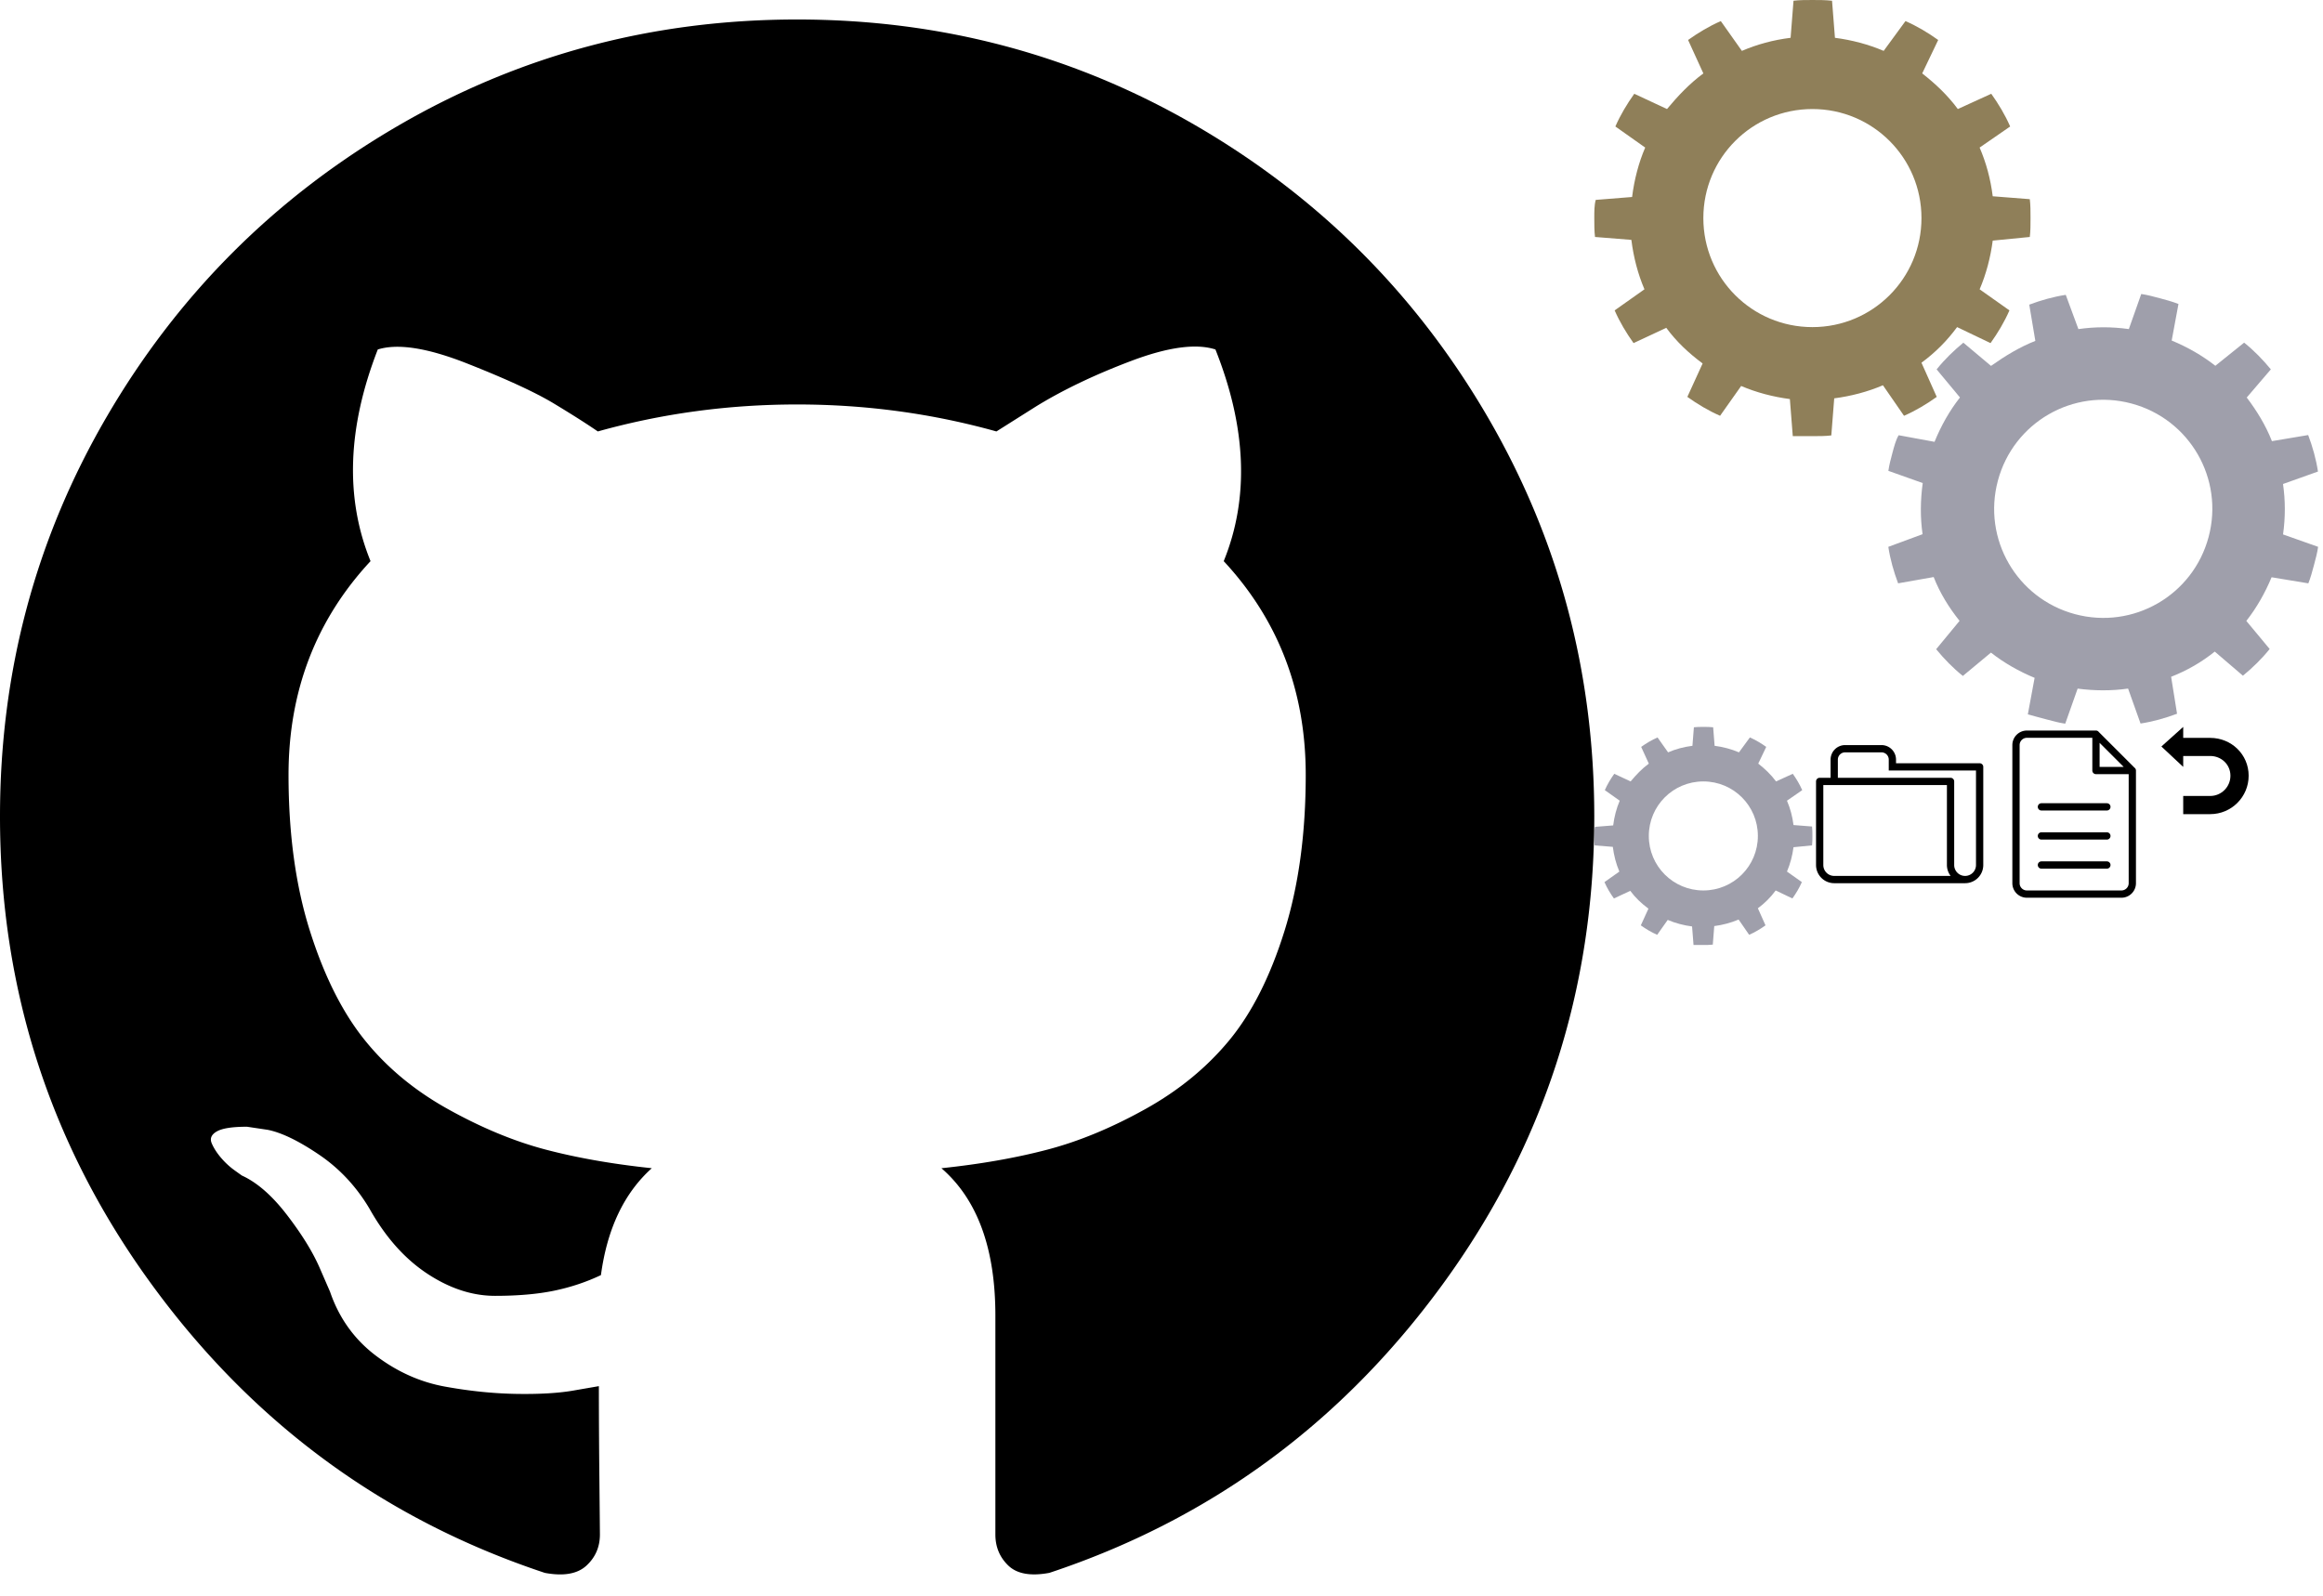 <?xml version="1.0" encoding="utf-8"?><!DOCTYPE svg  PUBLIC '-//W3C//DTD SVG 1.1//EN'  'http://www.w3.org/Graphics/SVG/1.1/DTD/svg11.dtd'><svg width="639" height="439" viewBox="0 0 639 439" xmlns="http://www.w3.org/2000/svg" xmlns:xlink="http://www.w3.org/1999/xlink"><svg width="24" height="24" viewBox="0 0 24 24" id="client--svg--back" x="594.549" y="200"><path d="M13.427 3.021H6V0L0 5.39 6 11V8h7.427c3.071 0 5.561 2.356 5.561 5.427 0 3.071-2.489 5.573-5.561 5.573H6v5h7.427C19.267 24 24 19.266 24 13.427S19.267 3.021 13.427 3.021z"/></svg><svg height="48" viewBox="0 0 48 48" width="48" id="client--svg--dir" x="498.549" y="200"><path clip-rule="evenodd" d="M42 43H6a5 5 0 0 1-5-5V15a1 1 0 0 1 1-1h3V9a4 4 0 0 1 4-4h10a4 4 0 0 1 4 4v1h23a1 1 0 0 1 1 1v27a5 5 0 0 1-5 5zM3 16v22a3 3 0 0 0 3 3h32.022A4.962 4.962 0 0 1 37 38V16H3zm42-4H21V9a2 2 0 0 0-2-2H9a2 2 0 0 0-2 2v5h31c.278 0 .529.114.71.298.179.181.29.428.29.702v23a3 3 0 1 0 6 0V12z" fill-rule="evenodd"/></svg><svg height="48" viewBox="0 0 48 48" width="48" id="client--svg--file" x="546.549" y="200"><path clip-rule="evenodd" d="M37 47H11a4 4 0 0 1-4-4V5a4 4 0 0 1 4-4h19c.32 0 .593.161.776.395l9.829 9.829A.981.981 0 0 1 41 12v31a4 4 0 0 1-4 4zM31 4.381V11h6.619L31 4.381zM39 13h-9a1 1 0 0 1-1-1V3H11a2 2 0 0 0-2 2v38a2 2 0 0 0 2 2h26a2 2 0 0 0 2-2V13zm-6 26H15a1 1 0 1 1 0-2h18a1 1 0 1 1 0 2zm0-8H15a1 1 0 1 1 0-2h18a1 1 0 1 1 0 2zm0-8H15a1 1 0 1 1 0-2h18a1 1 0 1 1 0 2z" fill-rule="evenodd"/></svg><svg width="200" height="200" viewBox="0 0 100 100" preserveAspectRatio="xMidYMid" class="duil-gears" id="client--svg--gears" x="438.549"><path fill="none" class="dbk" d="M0 0h100v100H0z"/><g transform="translate(-20 -20)"><path d="M79.9 52.6c.1-.8.1-1.7.1-2.6s0-1.8-.1-2.6l-5.1-.4c-.3-2.4-.9-4.6-1.8-6.7l4.2-2.9c-.7-1.6-1.6-3.1-2.6-4.5L70 35c-1.4-1.9-3.1-3.5-4.9-4.9l2.2-4.6c-1.4-1-2.9-1.9-4.5-2.6l-3 4.1c-2.1-.9-4.4-1.5-6.7-1.8l-.4-5.1c-.9-.1-1.8-.1-2.7-.1s-1.8 0-2.6.1l-.4 5.1c-2.4.3-4.6.9-6.7 1.8l-2.9-4.1c-1.6.7-3.1 1.6-4.5 2.6l2.1 4.6c-1.9 1.4-3.5 3.1-5 4.9l-4.5-2.1c-1 1.4-1.9 2.9-2.6 4.5l4.1 2.9c-.9 2.1-1.5 4.4-1.8 6.8l-5 .4c-.2.7-.2 1.6-.2 2.5s0 1.8.1 2.6l5 .4c.3 2.4.9 4.7 1.8 6.8l-4.1 2.9c.7 1.6 1.6 3.1 2.6 4.5l4.5-2.1c1.4 1.9 3.1 3.5 5 4.9l-2.1 4.6c1.4 1 2.9 1.9 4.5 2.6l2.9-4.1c2.1.9 4.4 1.5 6.7 1.8l.4 5.1H50c.9 0 1.8 0 2.6-.1l.4-5.1c2.3-.3 4.6-.9 6.7-1.8l2.9 4.2c1.6-.7 3.1-1.6 4.5-2.6L65 69.9c1.9-1.4 3.5-3 4.9-4.9l4.6 2.2c1-1.4 1.9-2.9 2.6-4.5L73 59.8c.9-2.1 1.5-4.4 1.8-6.7l5.1-.5zM50 65c-8.3 0-15-6.7-15-15s6.7-15 15-15 15 6.7 15 15-6.7 15-15 15z" fill="#8f7f59"><animateTransform attributeName="transform" type="rotate" from="90 50 50" to="0 50 50" dur="1s" repeatCount="indefinite"/></path></g><g transform="rotate(15 -15.958 135.958)"><path d="M79.9 52.6c.1-.8.1-1.7.1-2.6s0-1.8-.1-2.6l-5.1-.4c-.3-2.4-.9-4.6-1.8-6.7l4.2-2.9c-.7-1.6-1.6-3.1-2.6-4.5L70 35c-1.4-1.9-3.1-3.5-4.9-4.9l2.2-4.6c-1.4-1-2.9-1.9-4.5-2.6l-3 4.1c-2.1-.9-4.4-1.5-6.7-1.8l-.4-5.1c-.9-.1-1.8-.1-2.7-.1s-1.8 0-2.6.1l-.4 5.1c-2.4.3-4.6.9-6.7 1.8l-2.9-4.1c-1.6.7-3.1 1.6-4.5 2.6l2.1 4.6c-1.9 1.4-3.5 3.1-5 4.9l-4.5-2.1c-1 1.4-1.9 2.9-2.6 4.5l4.1 2.9c-.9 2.1-1.5 4.4-1.8 6.8l-5 .4c-.2.7-.2 1.6-.2 2.5s0 1.8.1 2.6l5 .4c.3 2.4.9 4.7 1.8 6.8l-4.1 2.9c.7 1.6 1.6 3.1 2.6 4.5l4.5-2.1c1.4 1.9 3.1 3.5 5 4.9l-2.1 4.6c1.4 1 2.9 1.9 4.5 2.6l2.9-4.1c2.1.9 4.4 1.5 6.7 1.8l.4 5.1H50c.9 0 1.8 0 2.6-.1l.4-5.1c2.3-.3 4.6-.9 6.7-1.8l2.9 4.2c1.6-.7 3.1-1.6 4.5-2.6L65 69.9c1.9-1.4 3.5-3 4.9-4.9l4.6 2.2c1-1.4 1.9-2.9 2.6-4.5L73 59.8c.9-2.1 1.5-4.4 1.8-6.7l5.1-.5zM50 65c-8.3 0-15-6.7-15-15s6.7-15 15-15 15 6.7 15 15-6.7 15-15 15z" fill="#9f9fab"><animateTransform attributeName="transform" type="rotate" from="0 50 50" to="90 50 50" dur="1s" repeatCount="indefinite"/></path></g></svg><svg width="60" height="60" viewBox="0 0 60 60" preserveAspectRatio="xMidYMid" class="euil-gears" id="client--svg--gears-single" x="438.549" y="200"><path fill="none" class="ebk" d="M0 0h80v80H0z"/><g transform="translate(-20 -20)"><path d="M79.9 52.6c.1-.8.1-1.7.1-2.6s0-1.8-.1-2.6l-5.1-.4c-.3-2.4-.9-4.6-1.8-6.7l4.2-2.9c-.7-1.6-1.6-3.1-2.6-4.5L70 35c-1.4-1.9-3.1-3.5-4.9-4.9l2.2-4.6c-1.4-1-2.9-1.9-4.5-2.6l-3 4.1c-2.1-.9-4.4-1.5-6.7-1.8l-.4-5.1c-.9-.1-1.8-.1-2.7-.1s-1.8 0-2.6.1l-.4 5.1c-2.4.3-4.6.9-6.7 1.8l-2.9-4.1c-1.6.7-3.1 1.6-4.5 2.6l2.1 4.6c-1.9 1.4-3.5 3.1-5 4.9l-4.5-2.1c-1 1.4-1.9 2.9-2.6 4.5l4.1 2.9c-.9 2.1-1.5 4.4-1.8 6.8l-5 .4c-.2.7-.2 1.6-.2 2.5s0 1.8.1 2.6l5 .4c.3 2.4.9 4.7 1.8 6.8l-4.1 2.9c.7 1.6 1.6 3.1 2.6 4.5l4.5-2.1c1.4 1.9 3.1 3.5 5 4.9l-2.1 4.6c1.4 1 2.9 1.9 4.5 2.6l2.9-4.1c2.1.9 4.4 1.5 6.7 1.8l.4 5.1H50c.9 0 1.8 0 2.6-.1l.4-5.1c2.3-.3 4.6-.9 6.7-1.8l2.9 4.2c1.6-.7 3.1-1.6 4.5-2.6L65 69.9c1.9-1.4 3.5-3 4.9-4.9l4.6 2.2c1-1.4 1.9-2.9 2.6-4.5L73 59.8c.9-2.1 1.5-4.4 1.8-6.7l5.1-.5zM50 65c-8.3 0-15-6.7-15-15s6.7-15 15-15 15 6.7 15 15-6.7 15-15 15z" fill="#9f9fab"><animateTransform attributeName="transform" type="rotate" from="90 50 50" to="0 50 50" dur="1s" repeatCount="indefinite"/></path></g></svg><svg width="438.549" height="438.549" viewBox="0 0 438.549 438.549" id="client--svg--github"><path d="M409.132 114.573c-19.608-33.596-46.205-60.194-79.798-79.8-33.598-19.607-70.277-29.408-110.063-29.408-39.781 0-76.472 9.804-110.063 29.408-33.596 19.605-60.192 46.204-79.8 79.8C9.803 148.168 0 184.854 0 224.63c0 47.78 13.94 90.745 41.827 128.906 27.884 38.164 63.906 64.572 108.063 79.227 5.14.954 8.945.283 11.419-1.996 2.475-2.282 3.711-5.14 3.711-8.562 0-.571-.049-5.708-.144-15.417a2549.81 2549.81 0 0 1-.144-25.406l-6.567 1.136c-4.187.767-9.469 1.092-15.846 1-6.374-.089-12.991-.757-19.842-1.999-6.854-1.231-13.229-4.086-19.13-8.559-5.898-4.473-10.085-10.328-12.56-17.556l-2.855-6.57c-1.903-4.374-4.899-9.233-8.992-14.559-4.093-5.331-8.232-8.945-12.419-10.848l-1.999-1.431c-1.332-.951-2.568-2.098-3.711-3.429-1.142-1.331-1.997-2.663-2.568-3.997-.572-1.335-.098-2.43 1.427-3.289 1.525-.859 4.281-1.276 8.28-1.276l5.708.853c3.807.763 8.516 3.042 14.133 6.851 5.614 3.806 10.229 8.754 13.846 14.842 4.38 7.806 9.657 13.754 15.846 17.847 6.184 4.093 12.419 6.136 18.699 6.136 6.28 0 11.704-.476 16.274-1.423 4.565-.952 8.848-2.383 12.847-4.285 1.713-12.758 6.377-22.559 13.988-29.41-10.848-1.14-20.601-2.857-29.264-5.14-8.658-2.286-17.605-5.996-26.835-11.14-9.235-5.137-16.896-11.516-22.985-19.126-6.09-7.614-11.088-17.61-14.987-29.979-3.901-12.374-5.852-26.648-5.852-42.826 0-23.035 7.52-42.637 22.557-58.817-7.044-17.318-6.379-36.732 1.997-58.24 5.52-1.715 13.706-.428 24.554 3.853 10.85 4.283 18.794 7.952 23.84 10.994 5.046 3.041 9.089 5.618 12.135 7.708 17.705-4.947 35.976-7.421 54.818-7.421s37.117 2.474 54.823 7.421l10.849-6.849c7.419-4.57 16.18-8.758 26.262-12.565 10.088-3.805 17.802-4.853 23.134-3.138 8.562 21.509 9.325 40.922 2.279 58.24 15.036 16.18 22.559 35.787 22.559 58.817 0 16.178-1.958 30.497-5.853 42.966-3.9 12.471-8.941 22.457-15.125 29.979-6.191 7.521-13.901 13.85-23.131 18.986-9.232 5.14-18.182 8.85-26.84 11.136-8.662 2.286-18.415 4.004-29.263 5.146 9.894 8.562 14.842 22.077 14.842 40.539v60.237c0 3.422 1.19 6.279 3.572 8.562 2.379 2.279 6.136 2.95 11.276 1.995 44.163-14.653 80.185-41.062 108.068-79.226 27.88-38.161 41.825-81.126 41.825-128.906-.01-39.771-9.818-76.454-29.414-110.049z"/></svg></svg>